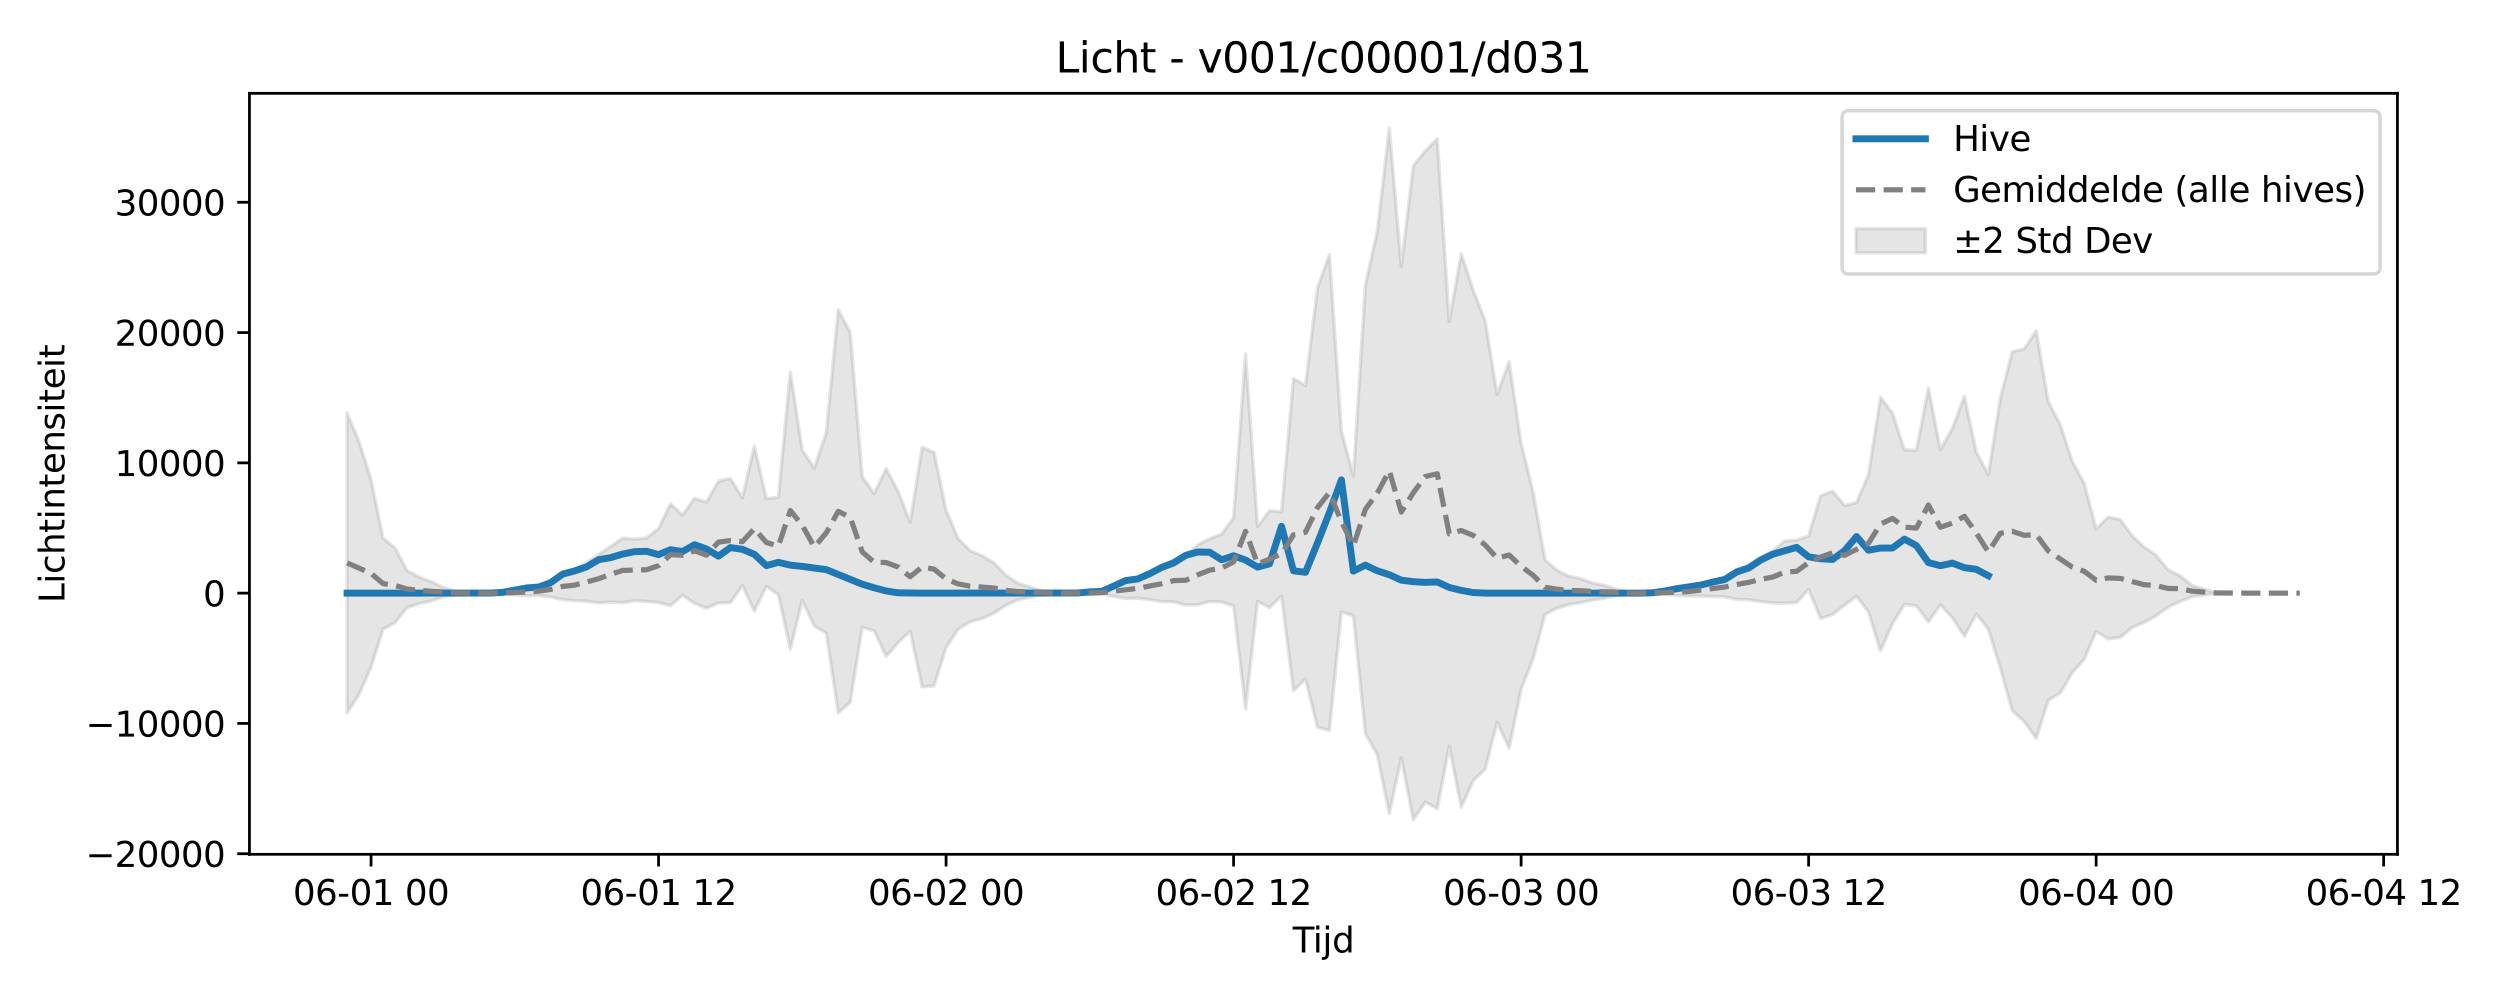 <?xml version="1.0" encoding="utf-8" standalone="no"?>
<!DOCTYPE svg PUBLIC "-//W3C//DTD SVG 1.1//EN"
  "http://www.w3.org/Graphics/SVG/1.1/DTD/svg11.dtd">
<svg xmlns:xlink="http://www.w3.org/1999/xlink" width="720pt" height="288pt" viewBox="0 0 720 288" xmlns="http://www.w3.org/2000/svg" version="1.1">
 <defs>
  <style type="text/css">*{stroke-linejoin: round; stroke-linecap: butt}</style>
 </defs>
 <g id="figure_1">
  <g id="patch_1">
   <path d="M 0 288 
L 720 288 
L 720 0 
L 0 0 
z
" style="fill: #ffffff"/>
  </g>
  <g id="axes_1">
   <g id="patch_2">
    <path d="M 71.84 246.04 
L 690.459 246.04 
L 690.459 26.88 
L 71.84 26.88 
z
" style="fill: #ffffff"/>
   </g>
   <g id="FillBetweenPolyCollection_1">
    <defs>
     <path id="mef4588bb80" d="M 99.959 -169.082 
L 99.959 -82.684 
L 103.409 -87.951 
L 106.859 -95.834 
L 110.31 -106.807 
L 113.76 -108.622 
L 117.21 -113.041 
L 120.66 -114.106 
L 124.11 -114.904 
L 127.561 -116.034 
L 131.011 -116.761 
L 134.461 -117.039 
L 137.911 -117.165 
L 141.361 -117.161 
L 144.812 -117.038 
L 148.262 -116.716 
L 151.712 -116.411 
L 155.162 -116.476 
L 158.612 -116.068 
L 162.062 -115.317 
L 165.513 -115 
L 168.963 -114.838 
L 172.413 -114.338 
L 175.863 -114.604 
L 179.313 -114.428 
L 182.764 -114.98 
L 186.214 -114.783 
L 189.664 -114.416 
L 193.114 -113.574 
L 196.564 -116.566 
L 200.015 -114.227 
L 203.465 -112.846 
L 206.915 -114.295 
L 210.365 -114.468 
L 213.815 -119.355 
L 217.265 -112.042 
L 220.716 -119.131 
L 224.166 -116.706 
L 227.616 -101.097 
L 231.066 -115.022 
L 234.516 -107.732 
L 237.967 -105.656 
L 241.417 -82.675 
L 244.867 -85.717 
L 248.317 -107.345 
L 251.767 -106.304 
L 255.218 -98.937 
L 258.668 -102.887 
L 262.118 -106.236 
L 265.568 -90.218 
L 269.018 -90.483 
L 272.469 -101.502 
L 275.919 -106.797 
L 279.369 -108.932 
L 282.819 -109.838 
L 286.269 -111.414 
L 289.719 -113.691 
L 293.17 -115.256 
L 296.62 -115.963 
L 300.07 -116.721 
L 303.52 -117.114 
L 306.97 -117.173 
L 310.421 -117.147 
L 313.871 -116.974 
L 317.321 -116.913 
L 320.771 -116.209 
L 324.221 -115.632 
L 327.672 -115.706 
L 331.122 -115.296 
L 334.572 -114.743 
L 338.022 -114.662 
L 341.472 -113.744 
L 344.922 -113.79 
L 348.373 -114.767 
L 351.823 -114.609 
L 355.273 -113.494 
L 358.723 -83.909 
L 362.173 -114.769 
L 365.624 -113.027 
L 369.074 -116.335 
L 372.524 -89.032 
L 375.974 -92.454 
L 379.424 -78.601 
L 382.875 -77.619 
L 386.325 -111.748 
L 389.775 -110.667 
L 393.225 -76.762 
L 396.675 -70.55 
L 400.125 -53.676 
L 403.576 -69.714 
L 407.026 -51.922 
L 410.476 -56.99 
L 413.926 -55.078 
L 417.376 -73.093 
L 420.827 -55.512 
L 424.277 -63.145 
L 427.727 -66.466 
L 431.177 -80.051 
L 434.627 -72.497 
L 438.078 -89.466 
L 441.528 -98.288 
L 444.978 -111.013 
L 448.428 -112.862 
L 451.878 -113.867 
L 455.329 -114.45 
L 458.779 -115.207 
L 462.229 -115.715 
L 465.679 -116.474 
L 469.129 -117.042 
L 472.579 -117.163 
L 476.03 -117.105 
L 479.48 -116.818 
L 482.93 -116.49 
L 486.38 -116.327 
L 489.83 -116.335 
L 493.281 -116.211 
L 496.731 -116.088 
L 500.181 -115.4 
L 503.631 -115.257 
L 507.081 -114.748 
L 510.532 -114.319 
L 513.982 -114.281 
L 517.432 -114.474 
L 520.882 -118.237 
L 524.332 -109.886 
L 527.782 -111.037 
L 531.233 -113.679 
L 534.683 -116.298 
L 538.133 -111.75 
L 541.583 -100.527 
L 545.033 -108.36 
L 548.484 -113.921 
L 551.934 -113.504 
L 555.384 -108.886 
L 558.834 -113.78 
L 562.284 -110.085 
L 565.735 -104.758 
L 569.185 -111.155 
L 572.635 -106.798 
L 576.085 -95.558 
L 579.535 -83.271 
L 582.986 -80.151 
L 586.436 -75.357 
L 589.886 -86.317 
L 593.336 -88.387 
L 596.786 -94.227 
L 600.236 -98.112 
L 603.687 -106.113 
L 607.137 -104.027 
L 610.587 -104.436 
L 614.037 -107.243 
L 617.487 -108.736 
L 620.938 -110.636 
L 624.388 -113.137 
L 627.838 -114.783 
L 631.288 -116.116 
L 634.738 -116.623 
L 638.189 -117.085 
L 638.189 -117.368 
L 638.189 -117.368 
L 634.738 -118.334 
L 631.288 -119.395 
L 627.838 -122.186 
L 624.388 -123.908 
L 620.938 -128.076 
L 617.487 -130.478 
L 614.037 -133.732 
L 610.587 -138.409 
L 607.137 -139.092 
L 603.687 -135.657 
L 600.236 -148.84 
L 596.786 -155.161 
L 593.336 -165.735 
L 589.886 -172.378 
L 586.436 -192.711 
L 582.986 -187.531 
L 579.535 -186.686 
L 576.085 -173.264 
L 572.635 -151.301 
L 569.185 -157.775 
L 565.735 -173.839 
L 562.284 -164.59 
L 558.834 -158.505 
L 555.384 -176.241 
L 551.934 -158.339 
L 548.484 -158.448 
L 545.033 -169.01 
L 541.583 -173.617 
L 538.133 -151.319 
L 534.683 -143.264 
L 531.233 -142.425 
L 527.782 -146.547 
L 524.332 -145.221 
L 520.882 -133.698 
L 517.432 -132.447 
L 513.982 -132.18 
L 510.532 -129.299 
L 507.081 -127.566 
L 503.631 -125.317 
L 500.181 -123.938 
L 496.731 -121.782 
L 493.281 -120.725 
L 489.83 -119.825 
L 486.38 -118.956 
L 482.93 -118.391 
L 479.48 -117.731 
L 476.03 -117.281 
L 472.579 -117.197 
L 469.129 -117.373 
L 465.679 -118.205 
L 462.229 -119.386 
L 458.779 -120.063 
L 455.329 -121.301 
L 451.878 -122.028 
L 448.428 -123.747 
L 444.978 -126.723 
L 441.528 -146.358 
L 438.078 -160.338 
L 434.627 -183.832 
L 431.177 -174.4 
L 427.727 -195.613 
L 424.277 -204.48 
L 420.827 -214.916 
L 417.376 -195.42 
L 413.926 -248.044 
L 410.476 -244.509 
L 407.026 -240.238 
L 403.576 -211.309 
L 400.125 -251.158 
L 396.675 -221.505 
L 393.225 -205.843 
L 389.775 -150.961 
L 386.325 -163.799 
L 382.875 -214.655 
L 379.424 -205.022 
L 375.974 -176.954 
L 372.524 -178.935 
L 369.074 -140.609 
L 365.624 -140.908 
L 362.173 -136.405 
L 358.723 -186.025 
L 355.273 -138.908 
L 351.823 -134.164 
L 348.373 -132.825 
L 344.922 -131.094 
L 341.472 -128.018 
L 338.022 -126.888 
L 334.572 -125.036 
L 331.122 -123.146 
L 327.672 -121.424 
L 324.221 -120.665 
L 320.771 -119.182 
L 317.321 -117.756 
L 313.871 -117.513 
L 310.421 -117.219 
L 306.97 -117.181 
L 303.52 -117.267 
L 300.07 -117.843 
L 296.62 -118.955 
L 293.17 -119.991 
L 289.719 -122.285 
L 286.269 -125.894 
L 282.819 -127.955 
L 279.369 -129.436 
L 275.919 -132.858 
L 272.469 -141.063 
L 269.018 -157.684 
L 265.568 -159.173 
L 262.118 -137.577 
L 258.668 -146.487 
L 255.218 -153.04 
L 251.767 -145.812 
L 248.317 -150.787 
L 244.867 -192.274 
L 241.417 -198.785 
L 237.967 -163.417 
L 234.516 -153.207 
L 231.066 -158.351 
L 227.616 -180.84 
L 224.166 -144.785 
L 220.716 -144.386 
L 217.265 -159.477 
L 213.815 -144.65 
L 210.365 -150.162 
L 206.915 -149.453 
L 203.465 -143.379 
L 200.015 -144.494 
L 196.564 -139.647 
L 193.114 -142.907 
L 189.664 -135.78 
L 186.214 -133.05 
L 182.764 -132.753 
L 179.313 -133.004 
L 175.863 -130.592 
L 172.413 -128.315 
L 168.963 -125.974 
L 165.513 -123.953 
L 162.062 -122.923 
L 158.612 -120.432 
L 155.162 -119.028 
L 151.712 -118.608 
L 148.262 -117.923 
L 144.812 -117.384 
L 141.361 -117.199 
L 137.911 -117.192 
L 134.461 -117.378 
L 131.011 -117.784 
L 127.561 -118.85 
L 124.11 -120.507 
L 120.66 -121.821 
L 117.21 -123.703 
L 113.76 -130.173 
L 110.31 -133.037 
L 106.859 -149.907 
L 103.409 -160.801 
L 99.959 -169.082 
z
" style="stroke: #808080; stroke-opacity: 0.2"/>
    </defs>
    <g clip-path="url(#pae1d3b3820)">
     <use xlink:href="#mef4588bb80" x="0" y="288" style="fill: #808080; fill-opacity: 0.2; stroke: #808080; stroke-opacity: 0.2"/>
    </g>
   </g>
   <g id="matplotlib.axis_1">
    <g id="xtick_1">
     <g id="line2d_1">
      <defs>
       <path id="m6b522706d6" d="M 0 0 
L 0 3.5 
" style="stroke: #000000; stroke-width: 0.8"/>
      </defs>
      <g>
       <use xlink:href="#m6b522706d6" x="106.859" y="246.04" style="stroke: #000000; stroke-width: 0.8"/>
      </g>
     </g>
     <g id="text_1">
      <!-- 06-01 00 -->
      <g transform="translate(84.379 260.638) scale(0.1 -0.1)">
       <defs>
        <path id="DejaVuSans-30" d="M 2034 4250 
Q 1547 4250 1301 3770 
Q 1056 3291 1056 2328 
Q 1056 1369 1301 889 
Q 1547 409 2034 409 
Q 2525 409 2770 889 
Q 3016 1369 3016 2328 
Q 3016 3291 2770 3770 
Q 2525 4250 2034 4250 
z
M 2034 4750 
Q 2819 4750 3233 4129 
Q 3647 3509 3647 2328 
Q 3647 1150 3233 529 
Q 2819 -91 2034 -91 
Q 1250 -91 836 529 
Q 422 1150 422 2328 
Q 422 3509 836 4129 
Q 1250 4750 2034 4750 
z
" transform="scale(0.016)"/>
        <path id="DejaVuSans-36" d="M 2113 2584 
Q 1688 2584 1439 2293 
Q 1191 2003 1191 1497 
Q 1191 994 1439 701 
Q 1688 409 2113 409 
Q 2538 409 2786 701 
Q 3034 994 3034 1497 
Q 3034 2003 2786 2293 
Q 2538 2584 2113 2584 
z
M 3366 4563 
L 3366 3988 
Q 3128 4100 2886 4159 
Q 2644 4219 2406 4219 
Q 1781 4219 1451 3797 
Q 1122 3375 1075 2522 
Q 1259 2794 1537 2939 
Q 1816 3084 2150 3084 
Q 2853 3084 3261 2657 
Q 3669 2231 3669 1497 
Q 3669 778 3244 343 
Q 2819 -91 2113 -91 
Q 1303 -91 875 529 
Q 447 1150 447 2328 
Q 447 3434 972 4092 
Q 1497 4750 2381 4750 
Q 2619 4750 2861 4703 
Q 3103 4656 3366 4563 
z
" transform="scale(0.016)"/>
        <path id="DejaVuSans-2d" d="M 313 2009 
L 1997 2009 
L 1997 1497 
L 313 1497 
L 313 2009 
z
" transform="scale(0.016)"/>
        <path id="DejaVuSans-31" d="M 794 531 
L 1825 531 
L 1825 4091 
L 703 3866 
L 703 4441 
L 1819 4666 
L 2450 4666 
L 2450 531 
L 3481 531 
L 3481 0 
L 794 0 
L 794 531 
z
" transform="scale(0.016)"/>
        <path id="DejaVuSans-20" transform="scale(0.016)"/>
       </defs>
       <use xlink:href="#DejaVuSans-30"/>
       <use xlink:href="#DejaVuSans-36" transform="translate(63.623 0)"/>
       <use xlink:href="#DejaVuSans-2d" transform="translate(127.246 0)"/>
       <use xlink:href="#DejaVuSans-30" transform="translate(163.33 0)"/>
       <use xlink:href="#DejaVuSans-31" transform="translate(226.953 0)"/>
       <use xlink:href="#DejaVuSans-20" transform="translate(290.576 0)"/>
       <use xlink:href="#DejaVuSans-30" transform="translate(322.363 0)"/>
       <use xlink:href="#DejaVuSans-30" transform="translate(385.986 0)"/>
      </g>
     </g>
    </g>
    <g id="xtick_2">
     <g id="line2d_2">
      <g>
       <use xlink:href="#m6b522706d6" x="189.664" y="246.04" style="stroke: #000000; stroke-width: 0.8"/>
      </g>
     </g>
     <g id="text_2">
      <!-- 06-01 12 -->
      <g transform="translate(167.183 260.638) scale(0.1 -0.1)">
       <defs>
        <path id="DejaVuSans-32" d="M 1228 531 
L 3431 531 
L 3431 0 
L 469 0 
L 469 531 
Q 828 903 1448 1529 
Q 2069 2156 2228 2338 
Q 2531 2678 2651 2914 
Q 2772 3150 2772 3378 
Q 2772 3750 2511 3984 
Q 2250 4219 1831 4219 
Q 1534 4219 1204 4116 
Q 875 4013 500 3803 
L 500 4441 
Q 881 4594 1212 4672 
Q 1544 4750 1819 4750 
Q 2544 4750 2975 4387 
Q 3406 4025 3406 3419 
Q 3406 3131 3298 2873 
Q 3191 2616 2906 2266 
Q 2828 2175 2409 1742 
Q 1991 1309 1228 531 
z
" transform="scale(0.016)"/>
       </defs>
       <use xlink:href="#DejaVuSans-30"/>
       <use xlink:href="#DejaVuSans-36" transform="translate(63.623 0)"/>
       <use xlink:href="#DejaVuSans-2d" transform="translate(127.246 0)"/>
       <use xlink:href="#DejaVuSans-30" transform="translate(163.33 0)"/>
       <use xlink:href="#DejaVuSans-31" transform="translate(226.953 0)"/>
       <use xlink:href="#DejaVuSans-20" transform="translate(290.576 0)"/>
       <use xlink:href="#DejaVuSans-31" transform="translate(322.363 0)"/>
       <use xlink:href="#DejaVuSans-32" transform="translate(385.986 0)"/>
      </g>
     </g>
    </g>
    <g id="xtick_3">
     <g id="line2d_3">
      <g>
       <use xlink:href="#m6b522706d6" x="272.469" y="246.04" style="stroke: #000000; stroke-width: 0.8"/>
      </g>
     </g>
     <g id="text_3">
      <!-- 06-02 00 -->
      <g transform="translate(249.988 260.638) scale(0.1 -0.1)">
       <use xlink:href="#DejaVuSans-30"/>
       <use xlink:href="#DejaVuSans-36" transform="translate(63.623 0)"/>
       <use xlink:href="#DejaVuSans-2d" transform="translate(127.246 0)"/>
       <use xlink:href="#DejaVuSans-30" transform="translate(163.33 0)"/>
       <use xlink:href="#DejaVuSans-32" transform="translate(226.953 0)"/>
       <use xlink:href="#DejaVuSans-20" transform="translate(290.576 0)"/>
       <use xlink:href="#DejaVuSans-30" transform="translate(322.363 0)"/>
       <use xlink:href="#DejaVuSans-30" transform="translate(385.986 0)"/>
      </g>
     </g>
    </g>
    <g id="xtick_4">
     <g id="line2d_4">
      <g>
       <use xlink:href="#m6b522706d6" x="355.273" y="246.04" style="stroke: #000000; stroke-width: 0.8"/>
      </g>
     </g>
     <g id="text_4">
      <!-- 06-02 12 -->
      <g transform="translate(332.793 260.638) scale(0.1 -0.1)">
       <use xlink:href="#DejaVuSans-30"/>
       <use xlink:href="#DejaVuSans-36" transform="translate(63.623 0)"/>
       <use xlink:href="#DejaVuSans-2d" transform="translate(127.246 0)"/>
       <use xlink:href="#DejaVuSans-30" transform="translate(163.33 0)"/>
       <use xlink:href="#DejaVuSans-32" transform="translate(226.953 0)"/>
       <use xlink:href="#DejaVuSans-20" transform="translate(290.576 0)"/>
       <use xlink:href="#DejaVuSans-31" transform="translate(322.363 0)"/>
       <use xlink:href="#DejaVuSans-32" transform="translate(385.986 0)"/>
      </g>
     </g>
    </g>
    <g id="xtick_5">
     <g id="line2d_5">
      <g>
       <use xlink:href="#m6b522706d6" x="438.078" y="246.04" style="stroke: #000000; stroke-width: 0.8"/>
      </g>
     </g>
     <g id="text_5">
      <!-- 06-03 00 -->
      <g transform="translate(415.597 260.638) scale(0.1 -0.1)">
       <defs>
        <path id="DejaVuSans-33" d="M 2597 2516 
Q 3050 2419 3304 2112 
Q 3559 1806 3559 1356 
Q 3559 666 3084 287 
Q 2609 -91 1734 -91 
Q 1441 -91 1130 -33 
Q 819 25 488 141 
L 488 750 
Q 750 597 1062 519 
Q 1375 441 1716 441 
Q 2309 441 2620 675 
Q 2931 909 2931 1356 
Q 2931 1769 2642 2001 
Q 2353 2234 1838 2234 
L 1294 2234 
L 1294 2753 
L 1863 2753 
Q 2328 2753 2575 2939 
Q 2822 3125 2822 3475 
Q 2822 3834 2567 4026 
Q 2313 4219 1838 4219 
Q 1578 4219 1281 4162 
Q 984 4106 628 3988 
L 628 4550 
Q 988 4650 1302 4700 
Q 1616 4750 1894 4750 
Q 2613 4750 3031 4423 
Q 3450 4097 3450 3541 
Q 3450 3153 3228 2886 
Q 3006 2619 2597 2516 
z
" transform="scale(0.016)"/>
       </defs>
       <use xlink:href="#DejaVuSans-30"/>
       <use xlink:href="#DejaVuSans-36" transform="translate(63.623 0)"/>
       <use xlink:href="#DejaVuSans-2d" transform="translate(127.246 0)"/>
       <use xlink:href="#DejaVuSans-30" transform="translate(163.33 0)"/>
       <use xlink:href="#DejaVuSans-33" transform="translate(226.953 0)"/>
       <use xlink:href="#DejaVuSans-20" transform="translate(290.576 0)"/>
       <use xlink:href="#DejaVuSans-30" transform="translate(322.363 0)"/>
       <use xlink:href="#DejaVuSans-30" transform="translate(385.986 0)"/>
      </g>
     </g>
    </g>
    <g id="xtick_6">
     <g id="line2d_6">
      <g>
       <use xlink:href="#m6b522706d6" x="520.882" y="246.04" style="stroke: #000000; stroke-width: 0.8"/>
      </g>
     </g>
     <g id="text_6">
      <!-- 06-03 12 -->
      <g transform="translate(498.402 260.638) scale(0.1 -0.1)">
       <use xlink:href="#DejaVuSans-30"/>
       <use xlink:href="#DejaVuSans-36" transform="translate(63.623 0)"/>
       <use xlink:href="#DejaVuSans-2d" transform="translate(127.246 0)"/>
       <use xlink:href="#DejaVuSans-30" transform="translate(163.33 0)"/>
       <use xlink:href="#DejaVuSans-33" transform="translate(226.953 0)"/>
       <use xlink:href="#DejaVuSans-20" transform="translate(290.576 0)"/>
       <use xlink:href="#DejaVuSans-31" transform="translate(322.363 0)"/>
       <use xlink:href="#DejaVuSans-32" transform="translate(385.986 0)"/>
      </g>
     </g>
    </g>
    <g id="xtick_7">
     <g id="line2d_7">
      <g>
       <use xlink:href="#m6b522706d6" x="603.687" y="246.04" style="stroke: #000000; stroke-width: 0.8"/>
      </g>
     </g>
     <g id="text_7">
      <!-- 06-04 00 -->
      <g transform="translate(581.206 260.638) scale(0.1 -0.1)">
       <defs>
        <path id="DejaVuSans-34" d="M 2419 4116 
L 825 1625 
L 2419 1625 
L 2419 4116 
z
M 2253 4666 
L 3047 4666 
L 3047 1625 
L 3713 1625 
L 3713 1100 
L 3047 1100 
L 3047 0 
L 2419 0 
L 2419 1100 
L 313 1100 
L 313 1709 
L 2253 4666 
z
" transform="scale(0.016)"/>
       </defs>
       <use xlink:href="#DejaVuSans-30"/>
       <use xlink:href="#DejaVuSans-36" transform="translate(63.623 0)"/>
       <use xlink:href="#DejaVuSans-2d" transform="translate(127.246 0)"/>
       <use xlink:href="#DejaVuSans-30" transform="translate(163.33 0)"/>
       <use xlink:href="#DejaVuSans-34" transform="translate(226.953 0)"/>
       <use xlink:href="#DejaVuSans-20" transform="translate(290.576 0)"/>
       <use xlink:href="#DejaVuSans-30" transform="translate(322.363 0)"/>
       <use xlink:href="#DejaVuSans-30" transform="translate(385.986 0)"/>
      </g>
     </g>
    </g>
    <g id="xtick_8">
     <g id="line2d_8">
      <g>
       <use xlink:href="#m6b522706d6" x="686.491" y="246.04" style="stroke: #000000; stroke-width: 0.8"/>
      </g>
     </g>
     <g id="text_8">
      <!-- 06-04 12 -->
      <g transform="translate(664.011 260.638) scale(0.1 -0.1)">
       <use xlink:href="#DejaVuSans-30"/>
       <use xlink:href="#DejaVuSans-36" transform="translate(63.623 0)"/>
       <use xlink:href="#DejaVuSans-2d" transform="translate(127.246 0)"/>
       <use xlink:href="#DejaVuSans-30" transform="translate(163.33 0)"/>
       <use xlink:href="#DejaVuSans-34" transform="translate(226.953 0)"/>
       <use xlink:href="#DejaVuSans-20" transform="translate(290.576 0)"/>
       <use xlink:href="#DejaVuSans-31" transform="translate(322.363 0)"/>
       <use xlink:href="#DejaVuSans-32" transform="translate(385.986 0)"/>
      </g>
     </g>
    </g>
    <g id="text_9">
     <!-- Tijd -->
     <g transform="translate(372.299 274.317) scale(0.1 -0.1)">
      <defs>
       <path id="DejaVuSans-54" d="M -19 4666 
L 3928 4666 
L 3928 4134 
L 2272 4134 
L 2272 0 
L 1638 0 
L 1638 4134 
L -19 4134 
L -19 4666 
z
" transform="scale(0.016)"/>
       <path id="DejaVuSans-69" d="M 603 3500 
L 1178 3500 
L 1178 0 
L 603 0 
L 603 3500 
z
M 603 4863 
L 1178 4863 
L 1178 4134 
L 603 4134 
L 603 4863 
z
" transform="scale(0.016)"/>
       <path id="DejaVuSans-6a" d="M 603 3500 
L 1178 3500 
L 1178 -63 
Q 1178 -731 923 -1031 
Q 669 -1331 103 -1331 
L -116 -1331 
L -116 -844 
L 38 -844 
Q 366 -844 484 -692 
Q 603 -541 603 -63 
L 603 3500 
z
M 603 4863 
L 1178 4863 
L 1178 4134 
L 603 4134 
L 603 4863 
z
" transform="scale(0.016)"/>
       <path id="DejaVuSans-64" d="M 2906 2969 
L 2906 4863 
L 3481 4863 
L 3481 0 
L 2906 0 
L 2906 525 
Q 2725 213 2448 61 
Q 2172 -91 1784 -91 
Q 1150 -91 751 415 
Q 353 922 353 1747 
Q 353 2572 751 3078 
Q 1150 3584 1784 3584 
Q 2172 3584 2448 3432 
Q 2725 3281 2906 2969 
z
M 947 1747 
Q 947 1113 1208 752 
Q 1469 391 1925 391 
Q 2381 391 2643 752 
Q 2906 1113 2906 1747 
Q 2906 2381 2643 2742 
Q 2381 3103 1925 3103 
Q 1469 3103 1208 2742 
Q 947 2381 947 1747 
z
" transform="scale(0.016)"/>
      </defs>
      <use xlink:href="#DejaVuSans-54"/>
      <use xlink:href="#DejaVuSans-69" transform="translate(57.959 0)"/>
      <use xlink:href="#DejaVuSans-6a" transform="translate(85.742 0)"/>
      <use xlink:href="#DejaVuSans-64" transform="translate(113.525 0)"/>
     </g>
    </g>
   </g>
   <g id="matplotlib.axis_2">
    <g id="ytick_1">
     <g id="line2d_9">
      <defs>
       <path id="m5a839d336f" d="M 0 0 
L -3.5 0 
" style="stroke: #000000; stroke-width: 0.8"/>
      </defs>
      <g>
       <use xlink:href="#m5a839d336f" x="71.84" y="245.87" style="stroke: #000000; stroke-width: 0.8"/>
      </g>
     </g>
     <g id="text_10">
      <!-- −20000 -->
      <g transform="translate(24.648 249.669) scale(0.1 -0.1)">
       <defs>
        <path id="DejaVuSans-2212" d="M 678 2272 
L 4684 2272 
L 4684 1741 
L 678 1741 
L 678 2272 
z
" transform="scale(0.016)"/>
       </defs>
       <use xlink:href="#DejaVuSans-2212"/>
       <use xlink:href="#DejaVuSans-32" transform="translate(83.789 0)"/>
       <use xlink:href="#DejaVuSans-30" transform="translate(147.412 0)"/>
       <use xlink:href="#DejaVuSans-30" transform="translate(211.035 0)"/>
       <use xlink:href="#DejaVuSans-30" transform="translate(274.658 0)"/>
       <use xlink:href="#DejaVuSans-30" transform="translate(338.281 0)"/>
      </g>
     </g>
    </g>
    <g id="ytick_2">
     <g id="line2d_10">
      <g>
       <use xlink:href="#m5a839d336f" x="71.84" y="208.347" style="stroke: #000000; stroke-width: 0.8"/>
      </g>
     </g>
     <g id="text_11">
      <!-- −10000 -->
      <g transform="translate(24.648 212.146) scale(0.1 -0.1)">
       <use xlink:href="#DejaVuSans-2212"/>
       <use xlink:href="#DejaVuSans-31" transform="translate(83.789 0)"/>
       <use xlink:href="#DejaVuSans-30" transform="translate(147.412 0)"/>
       <use xlink:href="#DejaVuSans-30" transform="translate(211.035 0)"/>
       <use xlink:href="#DejaVuSans-30" transform="translate(274.658 0)"/>
       <use xlink:href="#DejaVuSans-30" transform="translate(338.281 0)"/>
      </g>
     </g>
    </g>
    <g id="ytick_3">
     <g id="line2d_11">
      <g>
       <use xlink:href="#m5a839d336f" x="71.84" y="170.824" style="stroke: #000000; stroke-width: 0.8"/>
      </g>
     </g>
     <g id="text_12">
      <!-- 0 -->
      <g transform="translate(58.477 174.623) scale(0.1 -0.1)">
       <use xlink:href="#DejaVuSans-30"/>
      </g>
     </g>
    </g>
    <g id="ytick_4">
     <g id="line2d_12">
      <g>
       <use xlink:href="#m5a839d336f" x="71.84" y="133.301" style="stroke: #000000; stroke-width: 0.8"/>
      </g>
     </g>
     <g id="text_13">
      <!-- 10000 -->
      <g transform="translate(33.028 137.1) scale(0.1 -0.1)">
       <use xlink:href="#DejaVuSans-31"/>
       <use xlink:href="#DejaVuSans-30" transform="translate(63.623 0)"/>
       <use xlink:href="#DejaVuSans-30" transform="translate(127.246 0)"/>
       <use xlink:href="#DejaVuSans-30" transform="translate(190.869 0)"/>
       <use xlink:href="#DejaVuSans-30" transform="translate(254.492 0)"/>
      </g>
     </g>
    </g>
    <g id="ytick_5">
     <g id="line2d_13">
      <g>
       <use xlink:href="#m5a839d336f" x="71.84" y="95.778" style="stroke: #000000; stroke-width: 0.8"/>
      </g>
     </g>
     <g id="text_14">
      <!-- 20000 -->
      <g transform="translate(33.028 99.577) scale(0.1 -0.1)">
       <use xlink:href="#DejaVuSans-32"/>
       <use xlink:href="#DejaVuSans-30" transform="translate(63.623 0)"/>
       <use xlink:href="#DejaVuSans-30" transform="translate(127.246 0)"/>
       <use xlink:href="#DejaVuSans-30" transform="translate(190.869 0)"/>
       <use xlink:href="#DejaVuSans-30" transform="translate(254.492 0)"/>
      </g>
     </g>
    </g>
    <g id="ytick_6">
     <g id="line2d_14">
      <g>
       <use xlink:href="#m5a839d336f" x="71.84" y="58.254" style="stroke: #000000; stroke-width: 0.8"/>
      </g>
     </g>
     <g id="text_15">
      <!-- 30000 -->
      <g transform="translate(33.028 62.054) scale(0.1 -0.1)">
       <use xlink:href="#DejaVuSans-33"/>
       <use xlink:href="#DejaVuSans-30" transform="translate(63.623 0)"/>
       <use xlink:href="#DejaVuSans-30" transform="translate(127.246 0)"/>
       <use xlink:href="#DejaVuSans-30" transform="translate(190.869 0)"/>
       <use xlink:href="#DejaVuSans-30" transform="translate(254.492 0)"/>
      </g>
     </g>
    </g>
    <g id="text_16">
     <!-- Lichtintensiteit -->
     <g transform="translate(18.568 173.656) rotate(-90) scale(0.1 -0.1)">
      <defs>
       <path id="DejaVuSans-4c" d="M 628 4666 
L 1259 4666 
L 1259 531 
L 3531 531 
L 3531 0 
L 628 0 
L 628 4666 
z
" transform="scale(0.016)"/>
       <path id="DejaVuSans-63" d="M 3122 3366 
L 3122 2828 
Q 2878 2963 2633 3030 
Q 2388 3097 2138 3097 
Q 1578 3097 1268 2742 
Q 959 2388 959 1747 
Q 959 1106 1268 751 
Q 1578 397 2138 397 
Q 2388 397 2633 464 
Q 2878 531 3122 666 
L 3122 134 
Q 2881 22 2623 -34 
Q 2366 -91 2075 -91 
Q 1284 -91 818 406 
Q 353 903 353 1747 
Q 353 2603 823 3093 
Q 1294 3584 2113 3584 
Q 2378 3584 2631 3529 
Q 2884 3475 3122 3366 
z
" transform="scale(0.016)"/>
       <path id="DejaVuSans-68" d="M 3513 2113 
L 3513 0 
L 2938 0 
L 2938 2094 
Q 2938 2591 2744 2837 
Q 2550 3084 2163 3084 
Q 1697 3084 1428 2787 
Q 1159 2491 1159 1978 
L 1159 0 
L 581 0 
L 581 4863 
L 1159 4863 
L 1159 2956 
Q 1366 3272 1645 3428 
Q 1925 3584 2291 3584 
Q 2894 3584 3203 3211 
Q 3513 2838 3513 2113 
z
" transform="scale(0.016)"/>
       <path id="DejaVuSans-74" d="M 1172 4494 
L 1172 3500 
L 2356 3500 
L 2356 3053 
L 1172 3053 
L 1172 1153 
Q 1172 725 1289 603 
Q 1406 481 1766 481 
L 2356 481 
L 2356 0 
L 1766 0 
Q 1100 0 847 248 
Q 594 497 594 1153 
L 594 3053 
L 172 3053 
L 172 3500 
L 594 3500 
L 594 4494 
L 1172 4494 
z
" transform="scale(0.016)"/>
       <path id="DejaVuSans-6e" d="M 3513 2113 
L 3513 0 
L 2938 0 
L 2938 2094 
Q 2938 2591 2744 2837 
Q 2550 3084 2163 3084 
Q 1697 3084 1428 2787 
Q 1159 2491 1159 1978 
L 1159 0 
L 581 0 
L 581 3500 
L 1159 3500 
L 1159 2956 
Q 1366 3272 1645 3428 
Q 1925 3584 2291 3584 
Q 2894 3584 3203 3211 
Q 3513 2838 3513 2113 
z
" transform="scale(0.016)"/>
       <path id="DejaVuSans-65" d="M 3597 1894 
L 3597 1613 
L 953 1613 
Q 991 1019 1311 708 
Q 1631 397 2203 397 
Q 2534 397 2845 478 
Q 3156 559 3463 722 
L 3463 178 
Q 3153 47 2828 -22 
Q 2503 -91 2169 -91 
Q 1331 -91 842 396 
Q 353 884 353 1716 
Q 353 2575 817 3079 
Q 1281 3584 2069 3584 
Q 2775 3584 3186 3129 
Q 3597 2675 3597 1894 
z
M 3022 2063 
Q 3016 2534 2758 2815 
Q 2500 3097 2075 3097 
Q 1594 3097 1305 2825 
Q 1016 2553 972 2059 
L 3022 2063 
z
" transform="scale(0.016)"/>
       <path id="DejaVuSans-73" d="M 2834 3397 
L 2834 2853 
Q 2591 2978 2328 3040 
Q 2066 3103 1784 3103 
Q 1356 3103 1142 2972 
Q 928 2841 928 2578 
Q 928 2378 1081 2264 
Q 1234 2150 1697 2047 
L 1894 2003 
Q 2506 1872 2764 1633 
Q 3022 1394 3022 966 
Q 3022 478 2636 193 
Q 2250 -91 1575 -91 
Q 1294 -91 989 -36 
Q 684 19 347 128 
L 347 722 
Q 666 556 975 473 
Q 1284 391 1588 391 
Q 1994 391 2212 530 
Q 2431 669 2431 922 
Q 2431 1156 2273 1281 
Q 2116 1406 1581 1522 
L 1381 1569 
Q 847 1681 609 1914 
Q 372 2147 372 2553 
Q 372 3047 722 3315 
Q 1072 3584 1716 3584 
Q 2034 3584 2315 3537 
Q 2597 3491 2834 3397 
z
" transform="scale(0.016)"/>
      </defs>
      <use xlink:href="#DejaVuSans-4c"/>
      <use xlink:href="#DejaVuSans-69" transform="translate(55.713 0)"/>
      <use xlink:href="#DejaVuSans-63" transform="translate(83.496 0)"/>
      <use xlink:href="#DejaVuSans-68" transform="translate(138.477 0)"/>
      <use xlink:href="#DejaVuSans-74" transform="translate(201.855 0)"/>
      <use xlink:href="#DejaVuSans-69" transform="translate(241.064 0)"/>
      <use xlink:href="#DejaVuSans-6e" transform="translate(268.848 0)"/>
      <use xlink:href="#DejaVuSans-74" transform="translate(332.227 0)"/>
      <use xlink:href="#DejaVuSans-65" transform="translate(371.436 0)"/>
      <use xlink:href="#DejaVuSans-6e" transform="translate(432.959 0)"/>
      <use xlink:href="#DejaVuSans-73" transform="translate(496.338 0)"/>
      <use xlink:href="#DejaVuSans-69" transform="translate(548.438 0)"/>
      <use xlink:href="#DejaVuSans-74" transform="translate(576.221 0)"/>
      <use xlink:href="#DejaVuSans-65" transform="translate(615.43 0)"/>
      <use xlink:href="#DejaVuSans-69" transform="translate(676.953 0)"/>
      <use xlink:href="#DejaVuSans-74" transform="translate(704.736 0)"/>
     </g>
    </g>
   </g>
   <g id="line2d_15">
    <path d="M 99.959 170.824 
L 141.361 170.799 
L 144.812 170.593 
L 151.712 169.315 
L 155.162 169.071 
L 158.612 167.793 
L 162.062 165.332 
L 165.513 164.427 
L 168.963 163.241 
L 172.413 161.186 
L 175.863 160.59 
L 179.313 159.574 
L 182.764 158.881 
L 186.214 158.775 
L 189.664 159.733 
L 193.114 158.309 
L 196.564 158.845 
L 200.015 156.877 
L 203.465 158.102 
L 206.915 160.17 
L 210.365 157.704 
L 213.815 158.206 
L 217.265 159.656 
L 220.716 162.893 
L 224.166 161.954 
L 227.616 162.761 
L 231.066 163.118 
L 237.967 164.057 
L 248.317 168.254 
L 251.767 169.291 
L 255.218 170.19 
L 258.668 170.732 
L 265.568 170.824 
L 310.421 170.776 
L 313.871 170.46 
L 317.321 170.325 
L 324.221 167.206 
L 327.672 166.732 
L 331.122 165.217 
L 334.572 163.407 
L 338.022 162.114 
L 341.472 159.943 
L 344.922 158.978 
L 348.373 159.043 
L 351.823 161.212 
L 355.273 160.058 
L 358.723 161.309 
L 362.173 163.327 
L 365.624 162.385 
L 369.074 151.574 
L 372.524 164.398 
L 375.974 164.824 
L 379.424 156.396 
L 382.875 147.62 
L 386.325 138.191 
L 389.775 164.485 
L 393.225 162.753 
L 396.675 164.402 
L 400.125 165.519 
L 403.576 167.094 
L 407.026 167.52 
L 410.476 167.719 
L 413.926 167.603 
L 417.376 169.184 
L 420.827 170.022 
L 424.277 170.656 
L 427.727 170.814 
L 465.679 170.824 
L 472.579 170.818 
L 476.03 170.707 
L 479.48 170.211 
L 482.93 169.542 
L 489.83 168.496 
L 493.281 167.633 
L 496.731 166.899 
L 500.181 164.733 
L 503.631 163.579 
L 507.081 161.3 
L 510.532 159.618 
L 517.432 157.641 
L 520.882 160.365 
L 524.332 160.918 
L 527.782 161.12 
L 531.233 158.596 
L 534.683 154.54 
L 538.133 158.468 
L 541.583 157.837 
L 545.033 157.833 
L 548.484 155.264 
L 551.934 157.144 
L 555.384 162.018 
L 558.834 162.916 
L 562.284 162.178 
L 565.735 163.488 
L 569.185 163.97 
L 572.635 165.81 
L 572.635 165.81 
" clip-path="url(#pae1d3b3820)" style="fill: none; stroke: #1f77b4; stroke-width: 2; stroke-linecap: square"/>
   </g>
   <g id="line2d_16">
    <path d="M 99.959 162.117 
L 106.859 165.129 
L 110.31 168.078 
L 113.76 168.603 
L 117.21 169.628 
L 120.66 170.036 
L 131.011 170.727 
L 141.361 170.82 
L 148.262 170.68 
L 155.162 170.248 
L 158.612 169.75 
L 162.062 168.88 
L 165.513 168.523 
L 172.413 166.673 
L 175.863 165.402 
L 179.313 164.284 
L 186.214 164.083 
L 189.664 162.902 
L 193.114 159.76 
L 196.564 159.894 
L 200.015 158.639 
L 203.465 159.887 
L 206.915 156.126 
L 210.365 155.685 
L 213.815 155.998 
L 217.265 152.24 
L 220.716 156.242 
L 224.166 157.254 
L 227.616 147.031 
L 231.066 151.313 
L 234.516 157.53 
L 237.967 153.463 
L 241.417 147.27 
L 244.867 149.005 
L 248.317 158.934 
L 251.767 161.942 
L 255.218 162.011 
L 258.668 163.313 
L 262.118 166.093 
L 265.568 163.304 
L 269.018 163.916 
L 272.469 166.717 
L 275.919 168.172 
L 279.369 168.816 
L 286.269 169.346 
L 289.719 170.012 
L 293.17 170.377 
L 303.52 170.809 
L 313.871 170.756 
L 317.321 170.666 
L 324.221 169.852 
L 327.672 169.435 
L 334.572 168.111 
L 338.022 167.225 
L 341.472 167.119 
L 344.922 165.558 
L 348.373 164.204 
L 351.823 163.613 
L 355.273 161.799 
L 358.723 153.033 
L 362.173 162.413 
L 365.624 161.032 
L 369.074 159.528 
L 372.524 154.016 
L 375.974 153.296 
L 379.424 146.188 
L 382.875 141.863 
L 386.325 150.226 
L 389.775 157.186 
L 393.225 146.697 
L 396.675 141.972 
L 400.125 135.583 
L 403.576 147.489 
L 407.026 141.92 
L 410.476 137.25 
L 413.926 136.439 
L 417.376 153.744 
L 420.827 152.786 
L 424.277 154.187 
L 427.727 156.961 
L 431.177 160.775 
L 434.627 159.836 
L 438.078 163.098 
L 441.528 165.677 
L 444.978 169.132 
L 448.428 169.696 
L 451.878 170.052 
L 455.329 170.125 
L 458.779 170.365 
L 462.229 170.449 
L 469.129 170.793 
L 476.03 170.807 
L 482.93 170.56 
L 486.38 170.359 
L 496.731 169.065 
L 500.181 168.331 
L 503.631 167.713 
L 507.081 166.843 
L 510.532 166.191 
L 513.982 164.769 
L 517.432 164.539 
L 520.882 162.032 
L 524.332 160.447 
L 527.782 159.208 
L 531.233 159.948 
L 538.133 156.466 
L 541.583 150.928 
L 545.033 149.315 
L 548.484 151.816 
L 551.934 152.078 
L 555.384 145.437 
L 558.834 151.857 
L 562.284 150.662 
L 565.735 148.701 
L 569.185 153.535 
L 572.635 158.951 
L 576.085 153.589 
L 579.535 153.021 
L 582.986 154.159 
L 586.436 153.966 
L 589.886 158.652 
L 596.786 163.306 
L 600.236 164.524 
L 603.687 167.115 
L 607.137 166.441 
L 610.587 166.577 
L 617.487 168.393 
L 620.938 168.644 
L 624.388 169.478 
L 627.838 169.515 
L 631.288 170.244 
L 638.189 170.774 
L 648.539 170.824 
L 662.34 170.824 
L 662.34 170.824 
" clip-path="url(#pae1d3b3820)" style="fill: none; stroke-dasharray: 5.55,2.4; stroke-dashoffset: 0; stroke: #808080; stroke-width: 1.5"/>
   </g>
   <g id="patch_3">
    <path d="M 71.84 246.04 
L 71.84 26.88 
" style="fill: none; stroke: #000000; stroke-width: 0.8; stroke-linejoin: miter; stroke-linecap: square"/>
   </g>
   <g id="patch_4">
    <path d="M 690.459 246.04 
L 690.459 26.88 
" style="fill: none; stroke: #000000; stroke-width: 0.8; stroke-linejoin: miter; stroke-linecap: square"/>
   </g>
   <g id="patch_5">
    <path d="M 71.84 246.04 
L 690.459 246.04 
" style="fill: none; stroke: #000000; stroke-width: 0.8; stroke-linejoin: miter; stroke-linecap: square"/>
   </g>
   <g id="patch_6">
    <path d="M 71.84 26.88 
L 690.459 26.88 
" style="fill: none; stroke: #000000; stroke-width: 0.8; stroke-linejoin: miter; stroke-linecap: square"/>
   </g>
   <g id="text_17">
    <!-- Licht - v001/c00001/d031 -->
    <g transform="translate(304.013 20.88) scale(0.12 -0.12)">
     <defs>
      <path id="DejaVuSans-76" d="M 191 3500 
L 800 3500 
L 1894 563 
L 2988 3500 
L 3597 3500 
L 2284 0 
L 1503 0 
L 191 3500 
z
" transform="scale(0.016)"/>
      <path id="DejaVuSans-2f" d="M 1625 4666 
L 2156 4666 
L 531 -594 
L 0 -594 
L 1625 4666 
z
" transform="scale(0.016)"/>
     </defs>
     <use xlink:href="#DejaVuSans-4c"/>
     <use xlink:href="#DejaVuSans-69" transform="translate(55.713 0)"/>
     <use xlink:href="#DejaVuSans-63" transform="translate(83.496 0)"/>
     <use xlink:href="#DejaVuSans-68" transform="translate(138.477 0)"/>
     <use xlink:href="#DejaVuSans-74" transform="translate(201.855 0)"/>
     <use xlink:href="#DejaVuSans-20" transform="translate(241.064 0)"/>
     <use xlink:href="#DejaVuSans-2d" transform="translate(272.852 0)"/>
     <use xlink:href="#DejaVuSans-20" transform="translate(308.936 0)"/>
     <use xlink:href="#DejaVuSans-76" transform="translate(340.723 0)"/>
     <use xlink:href="#DejaVuSans-30" transform="translate(399.902 0)"/>
     <use xlink:href="#DejaVuSans-30" transform="translate(463.525 0)"/>
     <use xlink:href="#DejaVuSans-31" transform="translate(527.148 0)"/>
     <use xlink:href="#DejaVuSans-2f" transform="translate(590.771 0)"/>
     <use xlink:href="#DejaVuSans-63" transform="translate(624.463 0)"/>
     <use xlink:href="#DejaVuSans-30" transform="translate(679.443 0)"/>
     <use xlink:href="#DejaVuSans-30" transform="translate(743.066 0)"/>
     <use xlink:href="#DejaVuSans-30" transform="translate(806.689 0)"/>
     <use xlink:href="#DejaVuSans-30" transform="translate(870.312 0)"/>
     <use xlink:href="#DejaVuSans-31" transform="translate(933.936 0)"/>
     <use xlink:href="#DejaVuSans-2f" transform="translate(997.559 0)"/>
     <use xlink:href="#DejaVuSans-64" transform="translate(1031.25 0)"/>
     <use xlink:href="#DejaVuSans-30" transform="translate(1094.727 0)"/>
     <use xlink:href="#DejaVuSans-33" transform="translate(1158.35 0)"/>
     <use xlink:href="#DejaVuSans-31" transform="translate(1221.973 0)"/>
    </g>
   </g>
   <g id="legend_1">
    <g id="patch_7">
     <path d="M 532.515 78.914 
L 683.459 78.914 
Q 685.459 78.914 685.459 76.914 
L 685.459 33.88 
Q 685.459 31.88 683.459 31.88 
L 532.515 31.88 
Q 530.515 31.88 530.515 33.88 
L 530.515 76.914 
Q 530.515 78.914 532.515 78.914 
z
" style="fill: #ffffff; opacity: 0.8; stroke: #cccccc; stroke-linejoin: miter"/>
    </g>
    <g id="line2d_17">
     <path d="M 534.515 39.978 
L 544.515 39.978 
L 554.515 39.978 
" style="fill: none; stroke: #1f77b4; stroke-width: 2; stroke-linecap: square"/>
    </g>
    <g id="text_18">
     <!-- Hive -->
     <g transform="translate(562.515 43.478) scale(0.1 -0.1)">
      <defs>
       <path id="DejaVuSans-48" d="M 628 4666 
L 1259 4666 
L 1259 2753 
L 3553 2753 
L 3553 4666 
L 4184 4666 
L 4184 0 
L 3553 0 
L 3553 2222 
L 1259 2222 
L 1259 0 
L 628 0 
L 628 4666 
z
" transform="scale(0.016)"/>
      </defs>
      <use xlink:href="#DejaVuSans-48"/>
      <use xlink:href="#DejaVuSans-69" transform="translate(75.195 0)"/>
      <use xlink:href="#DejaVuSans-76" transform="translate(102.979 0)"/>
      <use xlink:href="#DejaVuSans-65" transform="translate(162.158 0)"/>
     </g>
    </g>
    <g id="line2d_18">
     <path d="M 534.515 54.657 
L 544.515 54.657 
L 554.515 54.657 
" style="fill: none; stroke-dasharray: 5.55,2.4; stroke-dashoffset: 0; stroke: #808080; stroke-width: 1.5"/>
    </g>
    <g id="text_19">
     <!-- Gemiddelde (alle hives) -->
     <g transform="translate(562.515 58.157) scale(0.1 -0.1)">
      <defs>
       <path id="DejaVuSans-47" d="M 3809 666 
L 3809 1919 
L 2778 1919 
L 2778 2438 
L 4434 2438 
L 4434 434 
Q 4069 175 3628 42 
Q 3188 -91 2688 -91 
Q 1594 -91 976 548 
Q 359 1188 359 2328 
Q 359 3472 976 4111 
Q 1594 4750 2688 4750 
Q 3144 4750 3555 4637 
Q 3966 4525 4313 4306 
L 4313 3634 
Q 3963 3931 3569 4081 
Q 3175 4231 2741 4231 
Q 1884 4231 1454 3753 
Q 1025 3275 1025 2328 
Q 1025 1384 1454 906 
Q 1884 428 2741 428 
Q 3075 428 3337 486 
Q 3600 544 3809 666 
z
" transform="scale(0.016)"/>
       <path id="DejaVuSans-6d" d="M 3328 2828 
Q 3544 3216 3844 3400 
Q 4144 3584 4550 3584 
Q 5097 3584 5394 3201 
Q 5691 2819 5691 2113 
L 5691 0 
L 5113 0 
L 5113 2094 
Q 5113 2597 4934 2840 
Q 4756 3084 4391 3084 
Q 3944 3084 3684 2787 
Q 3425 2491 3425 1978 
L 3425 0 
L 2847 0 
L 2847 2094 
Q 2847 2600 2669 2842 
Q 2491 3084 2119 3084 
Q 1678 3084 1418 2786 
Q 1159 2488 1159 1978 
L 1159 0 
L 581 0 
L 581 3500 
L 1159 3500 
L 1159 2956 
Q 1356 3278 1631 3431 
Q 1906 3584 2284 3584 
Q 2666 3584 2933 3390 
Q 3200 3197 3328 2828 
z
" transform="scale(0.016)"/>
       <path id="DejaVuSans-6c" d="M 603 4863 
L 1178 4863 
L 1178 0 
L 603 0 
L 603 4863 
z
" transform="scale(0.016)"/>
       <path id="DejaVuSans-28" d="M 1984 4856 
Q 1566 4138 1362 3434 
Q 1159 2731 1159 2009 
Q 1159 1288 1364 580 
Q 1569 -128 1984 -844 
L 1484 -844 
Q 1016 -109 783 600 
Q 550 1309 550 2009 
Q 550 2706 781 3412 
Q 1013 4119 1484 4856 
L 1984 4856 
z
" transform="scale(0.016)"/>
       <path id="DejaVuSans-61" d="M 2194 1759 
Q 1497 1759 1228 1600 
Q 959 1441 959 1056 
Q 959 750 1161 570 
Q 1363 391 1709 391 
Q 2188 391 2477 730 
Q 2766 1069 2766 1631 
L 2766 1759 
L 2194 1759 
z
M 3341 1997 
L 3341 0 
L 2766 0 
L 2766 531 
Q 2569 213 2275 61 
Q 1981 -91 1556 -91 
Q 1019 -91 701 211 
Q 384 513 384 1019 
Q 384 1609 779 1909 
Q 1175 2209 1959 2209 
L 2766 2209 
L 2766 2266 
Q 2766 2663 2505 2880 
Q 2244 3097 1772 3097 
Q 1472 3097 1187 3025 
Q 903 2953 641 2809 
L 641 3341 
Q 956 3463 1253 3523 
Q 1550 3584 1831 3584 
Q 2591 3584 2966 3190 
Q 3341 2797 3341 1997 
z
" transform="scale(0.016)"/>
       <path id="DejaVuSans-29" d="M 513 4856 
L 1013 4856 
Q 1481 4119 1714 3412 
Q 1947 2706 1947 2009 
Q 1947 1309 1714 600 
Q 1481 -109 1013 -844 
L 513 -844 
Q 928 -128 1133 580 
Q 1338 1288 1338 2009 
Q 1338 2731 1133 3434 
Q 928 4138 513 4856 
z
" transform="scale(0.016)"/>
      </defs>
      <use xlink:href="#DejaVuSans-47"/>
      <use xlink:href="#DejaVuSans-65" transform="translate(77.49 0)"/>
      <use xlink:href="#DejaVuSans-6d" transform="translate(139.014 0)"/>
      <use xlink:href="#DejaVuSans-69" transform="translate(236.426 0)"/>
      <use xlink:href="#DejaVuSans-64" transform="translate(264.209 0)"/>
      <use xlink:href="#DejaVuSans-64" transform="translate(327.686 0)"/>
      <use xlink:href="#DejaVuSans-65" transform="translate(391.162 0)"/>
      <use xlink:href="#DejaVuSans-6c" transform="translate(452.686 0)"/>
      <use xlink:href="#DejaVuSans-64" transform="translate(480.469 0)"/>
      <use xlink:href="#DejaVuSans-65" transform="translate(543.945 0)"/>
      <use xlink:href="#DejaVuSans-20" transform="translate(605.469 0)"/>
      <use xlink:href="#DejaVuSans-28" transform="translate(637.256 0)"/>
      <use xlink:href="#DejaVuSans-61" transform="translate(676.27 0)"/>
      <use xlink:href="#DejaVuSans-6c" transform="translate(737.549 0)"/>
      <use xlink:href="#DejaVuSans-6c" transform="translate(765.332 0)"/>
      <use xlink:href="#DejaVuSans-65" transform="translate(793.115 0)"/>
      <use xlink:href="#DejaVuSans-20" transform="translate(854.639 0)"/>
      <use xlink:href="#DejaVuSans-68" transform="translate(886.426 0)"/>
      <use xlink:href="#DejaVuSans-69" transform="translate(949.805 0)"/>
      <use xlink:href="#DejaVuSans-76" transform="translate(977.588 0)"/>
      <use xlink:href="#DejaVuSans-65" transform="translate(1036.768 0)"/>
      <use xlink:href="#DejaVuSans-73" transform="translate(1098.291 0)"/>
      <use xlink:href="#DejaVuSans-29" transform="translate(1150.391 0)"/>
     </g>
    </g>
    <g id="patch_8">
     <path d="M 534.515 72.835 
L 554.515 72.835 
L 554.515 65.835 
L 534.515 65.835 
z
" style="fill: #808080; fill-opacity: 0.2; stroke: #808080; stroke-opacity: 0.2; stroke-linejoin: miter"/>
    </g>
    <g id="text_20">
     <!-- ±2 Std Dev -->
     <g transform="translate(562.515 72.835) scale(0.1 -0.1)">
      <defs>
       <path id="DejaVuSans-b1" d="M 2944 4013 
L 2944 2803 
L 4684 2803 
L 4684 2272 
L 2944 2272 
L 2944 1063 
L 2419 1063 
L 2419 2272 
L 678 2272 
L 678 2803 
L 2419 2803 
L 2419 4013 
L 2944 4013 
z
M 678 531 
L 4684 531 
L 4684 0 
L 678 0 
L 678 531 
z
" transform="scale(0.016)"/>
       <path id="DejaVuSans-53" d="M 3425 4513 
L 3425 3897 
Q 3066 4069 2747 4153 
Q 2428 4238 2131 4238 
Q 1616 4238 1336 4038 
Q 1056 3838 1056 3469 
Q 1056 3159 1242 3001 
Q 1428 2844 1947 2747 
L 2328 2669 
Q 3034 2534 3370 2195 
Q 3706 1856 3706 1288 
Q 3706 609 3251 259 
Q 2797 -91 1919 -91 
Q 1588 -91 1214 -16 
Q 841 59 441 206 
L 441 856 
Q 825 641 1194 531 
Q 1563 422 1919 422 
Q 2459 422 2753 634 
Q 3047 847 3047 1241 
Q 3047 1584 2836 1778 
Q 2625 1972 2144 2069 
L 1759 2144 
Q 1053 2284 737 2584 
Q 422 2884 422 3419 
Q 422 4038 858 4394 
Q 1294 4750 2059 4750 
Q 2388 4750 2728 4690 
Q 3069 4631 3425 4513 
z
" transform="scale(0.016)"/>
       <path id="DejaVuSans-44" d="M 1259 4147 
L 1259 519 
L 2022 519 
Q 2988 519 3436 956 
Q 3884 1394 3884 2338 
Q 3884 3275 3436 3711 
Q 2988 4147 2022 4147 
L 1259 4147 
z
M 628 4666 
L 1925 4666 
Q 3281 4666 3915 4102 
Q 4550 3538 4550 2338 
Q 4550 1131 3912 565 
Q 3275 0 1925 0 
L 628 0 
L 628 4666 
z
" transform="scale(0.016)"/>
      </defs>
      <use xlink:href="#DejaVuSans-b1"/>
      <use xlink:href="#DejaVuSans-32" transform="translate(83.789 0)"/>
      <use xlink:href="#DejaVuSans-20" transform="translate(147.412 0)"/>
      <use xlink:href="#DejaVuSans-53" transform="translate(179.199 0)"/>
      <use xlink:href="#DejaVuSans-74" transform="translate(242.676 0)"/>
      <use xlink:href="#DejaVuSans-64" transform="translate(281.885 0)"/>
      <use xlink:href="#DejaVuSans-20" transform="translate(345.361 0)"/>
      <use xlink:href="#DejaVuSans-44" transform="translate(377.148 0)"/>
      <use xlink:href="#DejaVuSans-65" transform="translate(454.15 0)"/>
      <use xlink:href="#DejaVuSans-76" transform="translate(515.674 0)"/>
     </g>
    </g>
   </g>
  </g>
 </g>
 <defs>
  <clipPath id="pae1d3b3820">
   <rect x="71.84" y="26.88" width="618.619" height="219.16"/>
  </clipPath>
 </defs>
</svg>
